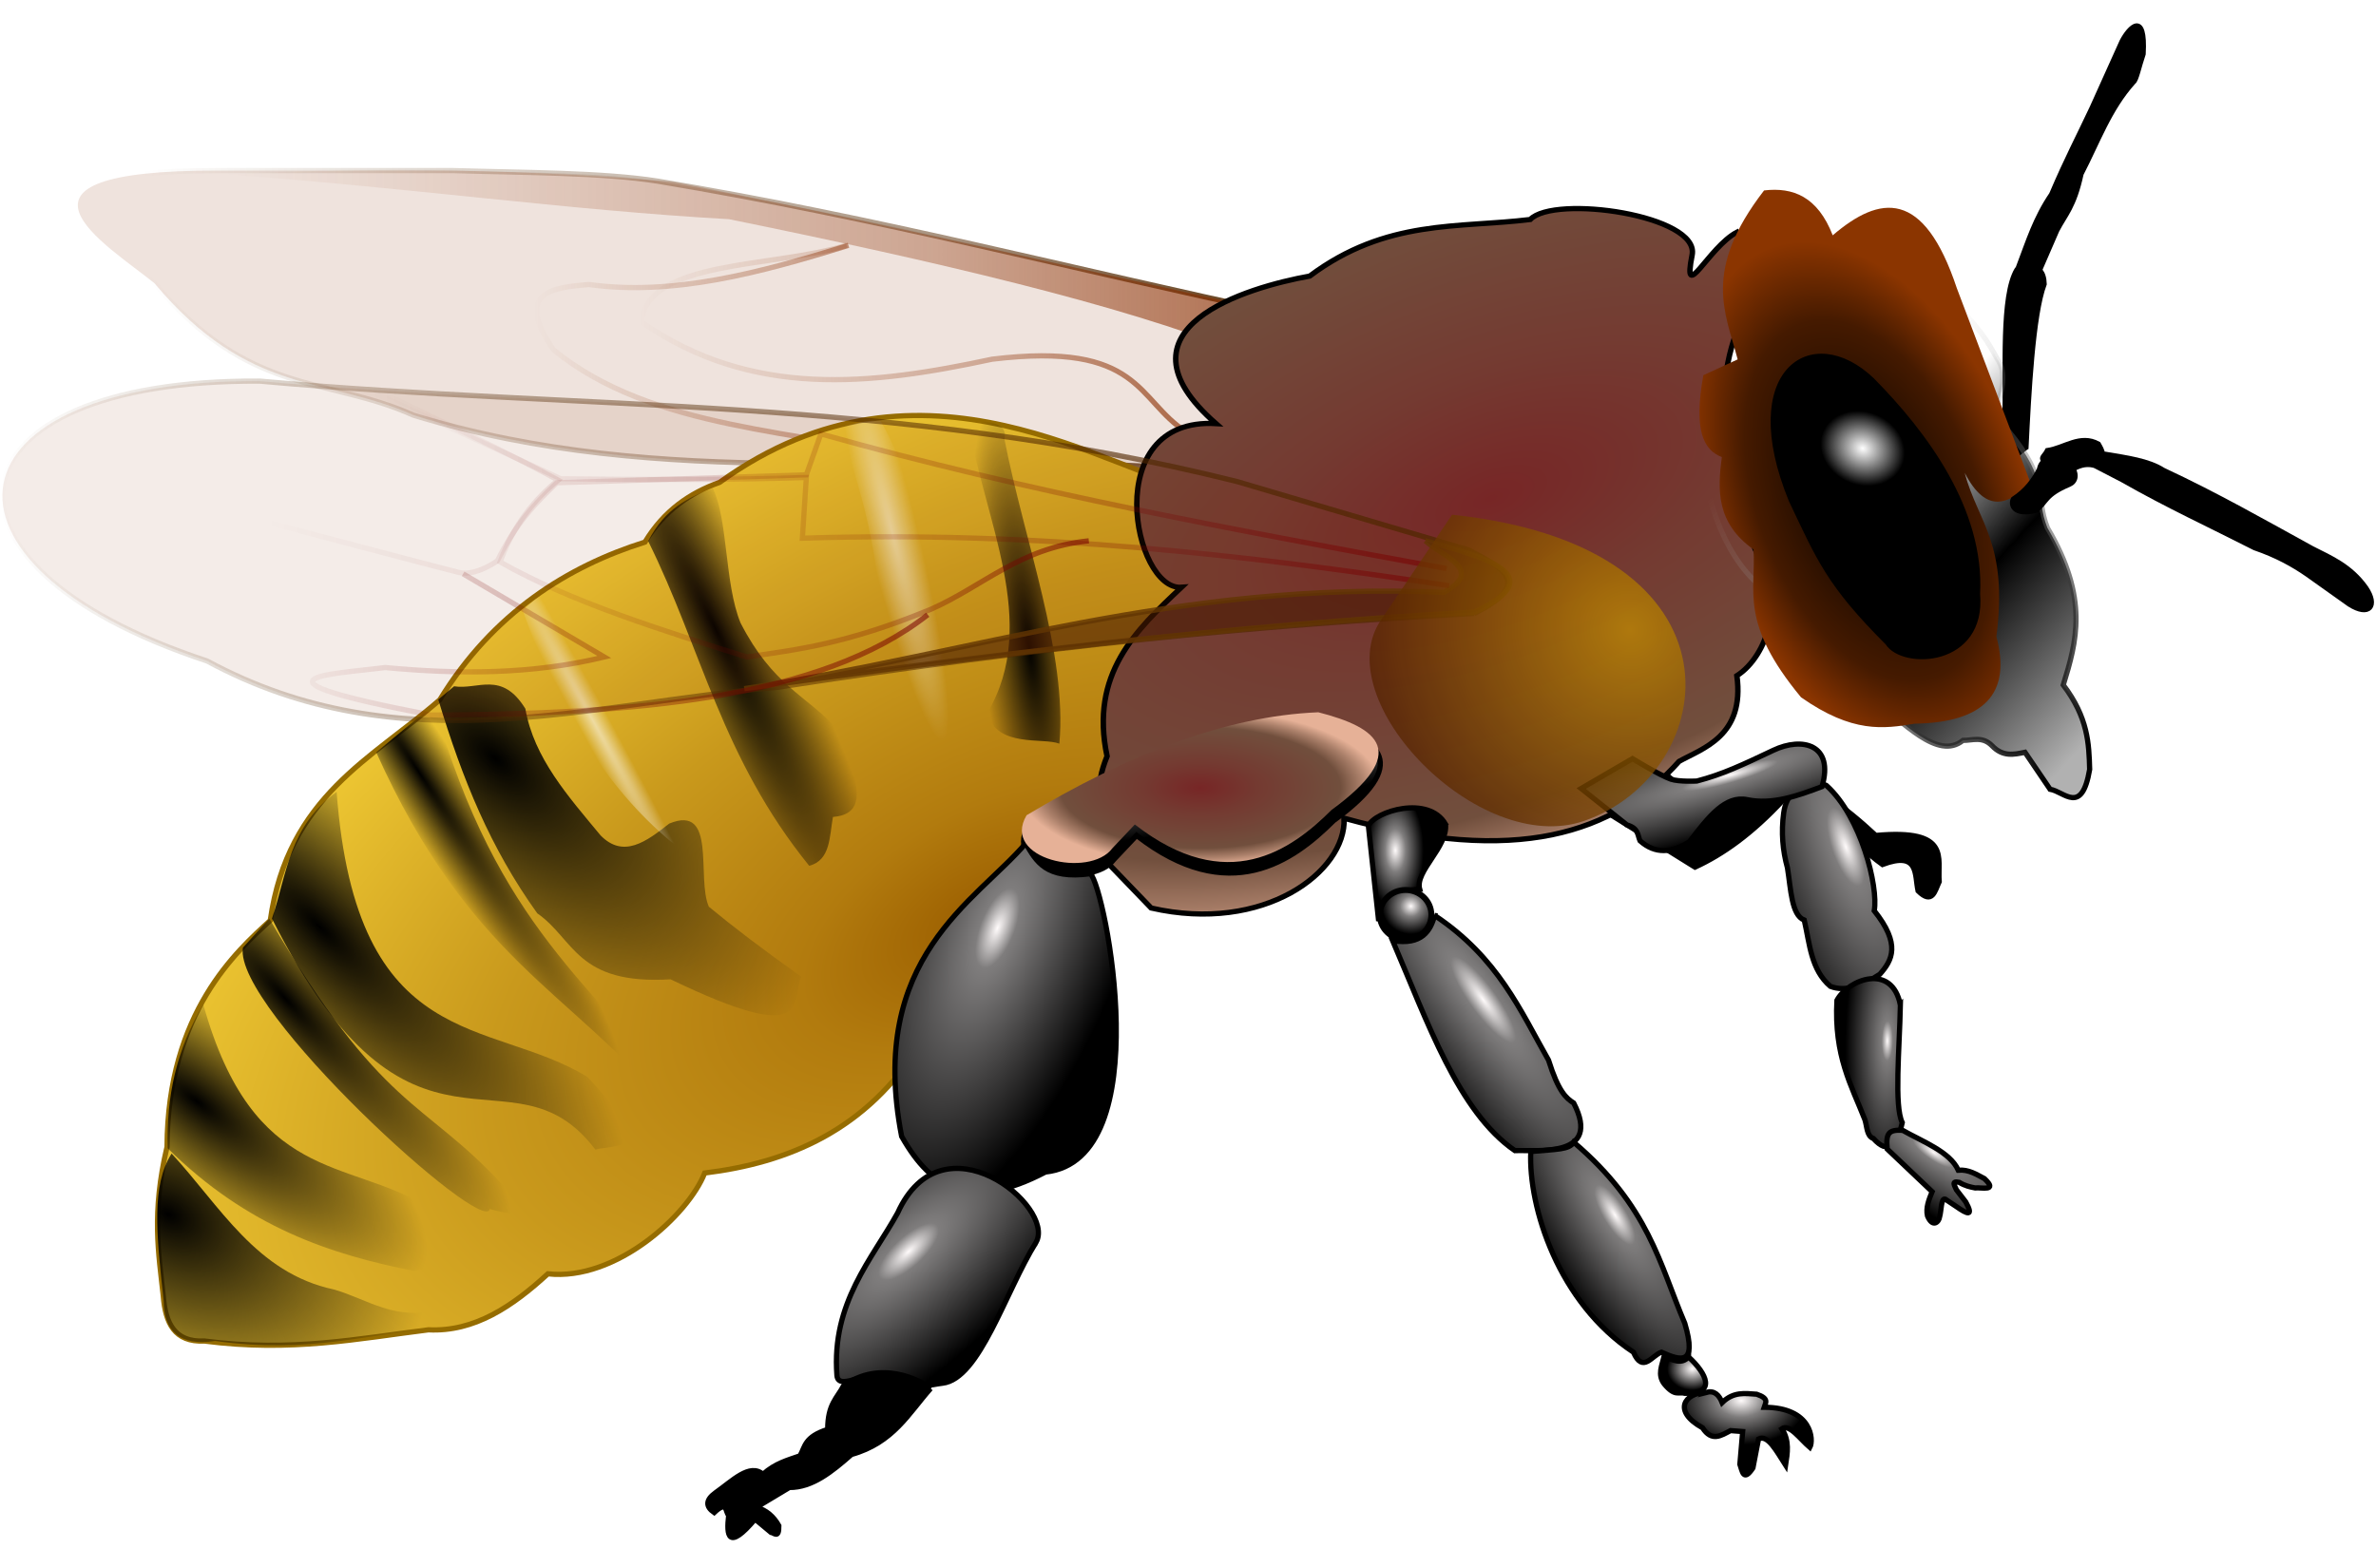 <?xml version="1.0" encoding="UTF-8" standalone="no"?>
<!-- Created with Inkscape (http://www.inkscape.org/) -->

<svg
   xmlns:dc="http://purl.org/dc/elements/1.1/"
   xmlns:cc="http://creativecommons.org/ns#"
   xmlns:rdf="http://www.w3.org/1999/02/22-rdf-syntax-ns#"
   xmlns:svg="http://www.w3.org/2000/svg"
   xmlns="http://www.w3.org/2000/svg"
   xmlns:xlink="http://www.w3.org/1999/xlink"
   xmlns:sodipodi="http://sodipodi.sourceforge.net/DTD/sodipodi-0.dtd"
   xmlns:inkscape="http://www.inkscape.org/namespaces/inkscape"
   id="svg2"
   sodipodi:docname="bee.svg"
   viewBox="0 0 500 330"
   version="1.1"
   inkscape:version="0.91 r13725">
  <title
     id="title5029">Bee</title>
  <defs
     id="defs4">
    <linearGradient
       id="linearGradient4700">
      <stop
         id="stop4702"
         style="stop-color:#fffbfb"
         offset="0" />
      <stop
         id="stop4704"
         style="stop-color:#7f7d7d"
         offset=".133" />
      <stop
         id="stop4706"
         style="stop-color:#000000"
         offset="1" />
    </linearGradient>
    <linearGradient
       id="linearGradient4668">
      <stop
         id="stop4670"
         style="stop-color:#fffbfb"
         offset="0" />
      <stop
         id="stop4672"
         style="stop-color:#7f7d7d"
         offset=".37" />
      <stop
         id="stop4674"
         style="stop-color:#000000"
         offset="1" />
    </linearGradient>
    <linearGradient
       id="linearGradient4644">
      <stop
         id="stop4646"
         style="stop-color:#fffbfb"
         offset="0" />
      <stop
         id="stop4648"
         style="stop-color:#7f7d7d"
         offset=".137" />
      <stop
         id="stop4650"
         style="stop-color:#000000"
         offset="1" />
    </linearGradient>
    <linearGradient
       id="linearGradient4458">
      <stop
         id="stop4460"
         style="stop-color:#8b2e00;stop-opacity:.675"
         offset="0" />
      <stop
         id="stop4466"
         style="stop-color:#8b2e00;stop-opacity:.337"
         offset=".356" />
      <stop
         id="stop4462"
         style="stop-color:#8b2e00;stop-opacity:0"
         offset="1" />
    </linearGradient>
    <linearGradient
       id="linearGradient4360">
      <stop
         id="stop4362"
         style="stop-color:#780000;stop-opacity:.58"
         offset="0" />
      <stop
         id="stop4368"
         style="stop-color:#780000;stop-opacity:.274"
         offset=".235" />
      <stop
         id="stop4364"
         style="stop-color:#780000;stop-opacity:0"
         offset="1" />
    </linearGradient>
    <linearGradient
       id="linearGradient4315">
      <stop
         id="stop4317"
         style="stop-color:#ffffff;stop-opacity:.571"
         offset="0" />
      <stop
         id="stop4319"
         style="stop-color:#ffffff;stop-opacity:0"
         offset="1" />
    </linearGradient>
    <linearGradient
       id="linearGradient4191"
       inkscape:collect="always">
      <stop
         id="stop4193"
         style="stop-color:#000000"
         offset="0" />
      <stop
         id="stop4195"
         style="stop-color:#000000;stop-opacity:0"
         offset="1" />
    </linearGradient>
    <linearGradient
       id="linearGradient3998">
      <stop
         id="stop4000"
         style="stop-color:#772626"
         offset="0" />
      <stop
         id="stop4154"
         style="stop-color:#743a31"
         offset=".317" />
      <stop
         id="stop4006"
         style="stop-color:#714f3d"
         offset=".775" />
      <stop
         id="stop4152"
         style="stop-color:#ab806a"
         offset=".895" />
      <stop
         id="stop4002"
         style="stop-color:#e6b197"
         offset="1" />
    </linearGradient>
    <filter
       id="filter4277"
       inkscape:menu="Blurs"
       height="1.5"
       width="1.5"
       color-interpolation-filters="sRGB"
       y="-.25"
       x="-.25"
       inkscape:menu-tooltip="Small-scale roughening and blurring to edges and content"
       inkscape:label="Noisy blur">
      <feGaussianBlur
         id="feGaussianBlur4279"
         stdDeviation="5"
         result="result1" />
      <feTurbulence
         id="feTurbulence4281"
         baseFrequency="0.1"
         seed="0"
         result="result2"
         numOctaves="1"
         type="fractalNoise" />
      <feDisplacementMap
         id="feDisplacementMap4283"
         scale="5"
         yChannelSelector="G"
         in2="result2"
         result="result3"
         xChannelSelector="R"
         in="result1" />
      <feComposite
         id="feComposite4285"
         operator="atop"
         in2="result3" />
    </filter>
    <filter
       id="filter4536"
       inkscape:collect="always"
       color-interpolation-filters="sRGB">
      <feGaussianBlur
         id="feGaussianBlur4538"
         stdDeviation="0.944"
         inkscape:collect="always" />
    </filter>
    <filter
       id="filter4604"
       inkscape:collect="always"
       color-interpolation-filters="sRGB">
      <feGaussianBlur
         id="feGaussianBlur4606"
         stdDeviation="1.717"
         inkscape:collect="always" />
    </filter>
    <filter
       id="filter4790"
       height="1.55"
       width="1.232"
       color-interpolation-filters="sRGB"
       y="-.275"
       x="-.116"
       inkscape:collect="always">
      <feGaussianBlur
         id="feGaussianBlur4792"
         stdDeviation="3.303"
         inkscape:collect="always" />
    </filter>
    <filter
       id="filter4874"
       inkscape:menu="Blurs"
       height="1.5"
       width="1.5"
       color-interpolation-filters="sRGB"
       y="-.25"
       x="-.25"
       inkscape:menu-tooltip="Small-scale roughening and blurring to edges and content"
       inkscape:label="Noisy blur">
      <feGaussianBlur
         id="feGaussianBlur4876"
         stdDeviation="5"
         result="result1" />
      <feTurbulence
         id="feTurbulence4878"
         baseFrequency="0.1"
         seed="0"
         result="result2"
         numOctaves="1"
         type="fractalNoise" />
      <feDisplacementMap
         id="feDisplacementMap4880"
         scale="5"
         yChannelSelector="G"
         in2="result2"
         result="result3"
         xChannelSelector="R"
         in="result1" />
      <feComposite
         id="feComposite4882"
         operator="atop"
         in2="result3" />
    </filter>
    <linearGradient
       id="linearGradient4949"
       y2="196.46"
       gradientUnits="userSpaceOnUse"
       x2="533.27"
       gradientTransform="translate(-6.429,-117.14)"
       y1="187.53"
       x1="304.77"
       inkscape:collect="always">
      <stop
         id="stop4478"
         style="stop-color:#502700"
         offset="0" />
      <stop
         id="stop4480"
         style="stop-color:#502700;stop-opacity:.498"
         offset=".329" />
      <stop
         id="stop4482"
         style="stop-color:#502700;stop-opacity:0"
         offset="1" />
    </linearGradient>
    <linearGradient
       id="linearGradient4951"
       y2="176.78"
       xlink:href="#linearGradient4458"
       gradientUnits="userSpaceOnUse"
       x2="518.93"
       gradientTransform="translate(-6.429,-117.14)"
       y1="176.78"
       x1="310.58"
       inkscape:collect="always" />
    <linearGradient
       id="linearGradient4953"
       y2="191.29"
       xlink:href="#linearGradient4458"
       gradientUnits="userSpaceOnUse"
       x2="439.79"
       gradientTransform="translate(-6.429,-117.14)"
       y1="191.29"
       x1="334.5"
       inkscape:collect="always" />
    <linearGradient
       id="linearGradient4955"
       y2="194.15"
       xlink:href="#linearGradient4458"
       gradientUnits="userSpaceOnUse"
       x2="459.81"
       gradientTransform="translate(-6.429,-117.14)"
       y1="194.15"
       x1="384.14"
       inkscape:collect="always" />
    <radialGradient
       id="radialGradient4957"
       gradientUnits="userSpaceOnUse"
       cy="320.96"
       cx="395.13"
       gradientTransform="matrix(1.787,0.98,-0.514,0.936,-158.32,-378.75)"
       r="102.61"
       inkscape:collect="always">
      <stop
         id="stop4886"
         style="stop-color:#9b5e00"
         offset="0" />
      <stop
         id="stop4894"
         style="stop-color:#b27b0e"
         offset=".184" />
      <stop
         id="stop4892"
         style="stop-color:#c9991c"
         offset=".5" />
      <stop
         id="stop4888"
         style="stop-color:#f8d439"
         offset="1" />
    </radialGradient>
    <radialGradient
       id="radialGradient4959"
       xlink:href="#linearGradient3998"
       gradientUnits="userSpaceOnUse"
       cy="234"
       cx="291.62"
       gradientTransform="matrix(2.28,0.956,-0.458,1.093,-268.77,-305.57)"
       r="61.572"
       inkscape:collect="always" />
    <linearGradient
       id="linearGradient4961"
       y2="278.25"
       gradientUnits="userSpaceOnUse"
       x2="174.51"
       y1="234.81"
       x1="221.48"
       inkscape:collect="always">
      <stop
         id="stop4305"
         style="stop-color:#000000;stop-opacity:0"
         offset="0" />
      <stop
         id="stop4311"
         style="stop-color:#000000"
         offset=".435" />
      <stop
         id="stop4307"
         style="stop-color:#b1b1b1"
         offset="1" />
    </linearGradient>
    <linearGradient
       id="linearGradient4963"
       y2="215.12"
       gradientUnits="userSpaceOnUse"
       x2="227.73"
       y1="278.25"
       x1="174.51"
       inkscape:collect="always">
      <stop
         id="stop4297"
         style="stop-color:#000000"
         offset="0" />
      <stop
         id="stop4299"
         style="stop-color:#bababa;stop-opacity:0"
         offset="1" />
    </linearGradient>
    <radialGradient
       id="radialGradient4965"
       gradientUnits="userSpaceOnUse"
       cy="227.8"
       cx="212.51"
       gradientTransform="matrix(0.874,0.345,-0.592,1.5,162.99,-185.61)"
       r="32.189"
       inkscape:collect="always">
      <stop
         id="stop4269"
         style="stop-color:#000000"
         offset="0" />
      <stop
         id="stop4275"
         style="stop-color:#451a00"
         offset=".695" />
      <stop
         id="stop4271"
         style="stop-color:#8b3500"
         offset="1" />
    </radialGradient>
    <radialGradient
       id="radialGradient4967"
       gradientUnits="userSpaceOnUse"
       cy="203.96"
       cx="228.66"
       gradientTransform="matrix(0.378,-0.161,0.136,0.32,100.72,190.99)"
       r="20.068"
       inkscape:collect="always">
      <stop
         id="stop4289"
         style="stop-color:#ffffff"
         offset="0" />
      <stop
         id="stop4291"
         style="stop-color:#000000"
         offset="1" />
    </radialGradient>
    <radialGradient
       id="radialGradient4969"
       xlink:href="#linearGradient4700"
       gradientUnits="userSpaceOnUse"
       cy="299.21"
       cx="218.18"
       gradientTransform="matrix(1.732,0.606,-1.791,5.117,376.09,-1367.6)"
       r="10.961"
       inkscape:collect="always" />
    <radialGradient
       id="radialGradient4971"
       xlink:href="#linearGradient4700"
       gradientUnits="userSpaceOnUse"
       cy="335.23"
       cx="210.21"
       gradientTransform="matrix(1.185,-0.015,0.054,4.211,-57.022,-1075.7)"
       r="6.783"
       inkscape:collect="always" />
    <radialGradient
       id="radialGradient4973"
       xlink:href="#linearGradient4700"
       gradientUnits="userSpaceOnUse"
       cy="353.46"
       cx="201.32"
       gradientTransform="matrix(0.566,0.825,-2.83,1.942,1087.7,-498.39)"
       r="10.349"
       inkscape:collect="always" />
    <radialGradient
       id="radialGradient4975"
       xlink:href="#linearGradient4668"
       gradientUnits="userSpaceOnUse"
       cy="297.85"
       cx="304.3"
       gradientTransform="matrix(1,0,0,2.064,0,-318.41)"
       r="5.411"
       inkscape:collect="always" />
    <radialGradient
       id="radialGradient4977"
       xlink:href="#linearGradient4668"
       gradientUnits="userSpaceOnUse"
       cy="307.85"
       cx="301.52"
       gradientTransform="matrix(1,0,0,0.963,0,11.327)"
       r="4.875"
       inkscape:collect="always" />
    <radialGradient
       id="radialGradient4979"
       xlink:href="#linearGradient4644"
       gradientUnits="userSpaceOnUse"
       cy="326.7"
       cx="290.24"
       gradientTransform="matrix(0.809,0.588,-2.334,3.209,815.21,-894.15)"
       r="18.5"
       inkscape:collect="always" />
    <radialGradient
       id="radialGradient4981"
       xlink:href="#linearGradient4644"
       gradientUnits="userSpaceOnUse"
       cy="371.47"
       cx="258.68"
       gradientTransform="matrix(0.852,0.524,-1.612,2.618,640.71,-741.98)"
       r="15.668"
       inkscape:collect="always" />
    <radialGradient
       id="radialGradient4983"
       gradientUnits="userSpaceOnUse"
       cy="395.46"
       cx="247.49"
       gradientTransform="matrix(1,0,0,0.847,0,60.596)"
       r="4.811"
       inkscape:collect="always">
      <stop
         id="stop4628"
         style="stop-color:#fffbfb"
         offset="0" />
      <stop
         id="stop4634"
         style="stop-color:#7f7d7d"
         offset=".5" />
      <stop
         id="stop4630"
         style="stop-color:#000000"
         offset="1" />
    </radialGradient>
    <radialGradient
       id="radialGradient4985"
       xlink:href="#linearGradient4668"
       gradientUnits="userSpaceOnUse"
       cy="398.45"
       cx="238.14"
       gradientTransform="matrix(1,0,0,0.669,0,135.05)"
       r="12.637"
       inkscape:collect="always" />
    <radialGradient
       id="radialGradient4987"
       xlink:href="#linearGradient4700"
       gradientUnits="userSpaceOnUse"
       cy="268.86"
       cx="332.2"
       gradientTransform="matrix(1.613,0.394,-0.075,0.305,-183.5,65.93)"
       r="34.621"
       inkscape:collect="always" />
    <radialGradient
       id="radialGradient4989"
       xlink:href="#linearGradient4700"
       gradientUnits="userSpaceOnUse"
       cy="317.37"
       cx="380.38"
       gradientTransform="matrix(1.063,-0.415,1.019,2.61,-347.32,-359.26)"
       r="21.673"
       inkscape:collect="always" />
    <radialGradient
       id="radialGradient4991"
       xlink:href="#linearGradient4700"
       gradientUnits="userSpaceOnUse"
       cy="373.22"
       cx="397.46"
       gradientTransform="matrix(2.07,1.911,-0.727,0.788,-153.99,-680.54)"
       r="19.824"
       inkscape:collect="always" />
    <radialGradient
       id="radialGradient4993"
       xlink:href="#linearGradient4191"
       gradientUnits="userSpaceOnUse"
       cy="248.59"
       cx="374.22"
       gradientTransform="matrix(0.992,0.126,-0.646,5.093,163.65,-1055.6)"
       r="9.377"
       inkscape:collect="always" />
    <radialGradient
       id="radialGradient4995"
       xlink:href="#linearGradient4191"
       gradientUnits="userSpaceOnUse"
       cy="257.89"
       cx="430.56"
       gradientTransform="matrix(0.553,0.27,-1.76,3.597,650.1,-789.84)"
       r="20.753"
       inkscape:collect="always" />
    <radialGradient
       id="radialGradient4997"
       xlink:href="#linearGradient4191"
       gradientUnits="userSpaceOnUse"
       cy="291.45"
       cx="462.99"
       gradientTransform="matrix(-1.595,1.405,-0.707,-0.803,1421,-137.71)"
       r="35.224"
       inkscape:collect="always" />
    <radialGradient
       id="radialGradient4999"
       xlink:href="#linearGradient4191"
       gradientUnits="userSpaceOnUse"
       cy="287.79"
       cx="490.91"
       gradientTransform="matrix(-1.283,1.939,-0.208,-0.138,1180.8,-630.79)"
       r="29.821"
       inkscape:collect="always" />
    <radialGradient
       id="radialGradient5001"
       xlink:href="#linearGradient4191"
       gradientUnits="userSpaceOnUse"
       cy="305.24"
       cx="512.02"
       gradientTransform="matrix(1.626,-1.62,0.52,0.522,-481.17,981.11)"
       r="34.528"
       inkscape:collect="always" />
    <radialGradient
       id="radialGradient5003"
       xlink:href="#linearGradient4191"
       gradientUnits="userSpaceOnUse"
       cy="322.72"
       cx="518.17"
       gradientTransform="matrix(1.519,-1.664,0.372,0.34,-390.41,1077.1)"
       r="27.735"
       inkscape:collect="always" />
    <radialGradient
       id="radialGradient5005"
       xlink:href="#linearGradient4191"
       gradientUnits="userSpaceOnUse"
       cy="347.78"
       cx="533.63"
       gradientTransform="matrix(1.528,-1.179,0.392,0.508,-418.14,796.85)"
       r="27.928"
       inkscape:collect="always" />
    <radialGradient
       id="radialGradient5007"
       xlink:href="#linearGradient4191"
       gradientUnits="userSpaceOnUse"
       cy="362.23"
       cx="530.94"
       gradientTransform="matrix(0.6,1.034,-1.578,0.917,792.07,-515.19)"
       r="29.025"
       inkscape:collect="always" />
    <radialGradient
       id="radialGradient5009"
       xlink:href="#linearGradient4315"
       gradientUnits="userSpaceOnUse"
       cy="241.73"
       cx="400.66"
       gradientTransform="matrix(0.405,0.099,-0.839,3.439,441.15,-635.69)"
       r="11.659"
       inkscape:collect="always" />
    <radialGradient
       id="radialGradient5011"
       xlink:href="#linearGradient4315"
       gradientUnits="userSpaceOnUse"
       cy="264.3"
       cx="466.02"
       gradientTransform="matrix(1.306,-2.393,0.136,0.074,-186.69,1367)"
       r="18.775"
       inkscape:collect="always" />
    <linearGradient
       id="linearGradient5013"
       y2="14.814"
       gradientUnits="userSpaceOnUse"
       x2="654.18"
       y1="14.814"
       x1="365.19"
       inkscape:collect="always">
      <stop
         id="stop4440"
         style="stop-color:#502700"
         offset="0" />
      <stop
         id="stop4446"
         style="stop-color:#502700;stop-opacity:.498"
         offset=".658" />
      <stop
         id="stop4442"
         style="stop-color:#502700;stop-opacity:0"
         offset="1" />
    </linearGradient>
    <linearGradient
       id="linearGradient5015"
       y2="219.37"
       xlink:href="#linearGradient4360"
       gradientUnits="userSpaceOnUse"
       x2="506.33"
       gradientTransform="translate(77.143,-216.43)"
       y1="219.37"
       x1="299.26"
       inkscape:collect="always" />
    <linearGradient
       id="linearGradient5017"
       y2="222.28"
       xlink:href="#linearGradient4360"
       gradientUnits="userSpaceOnUse"
       x2="526.28"
       gradientTransform="translate(77.143,-216.43)"
       y1="222.28"
       x1="299.77"
       inkscape:collect="always" />
    <linearGradient
       id="linearGradient5019"
       y2="226.44"
       xlink:href="#linearGradient4360"
       gradientUnits="userSpaceOnUse"
       x2="503.81"
       gradientTransform="translate(77.143,-216.43)"
       y1="226.44"
       x1="368.21"
       inkscape:collect="always" />
    <linearGradient
       id="linearGradient5021"
       y2="248.41"
       gradientUnits="userSpaceOnUse"
       x2="527.04"
       gradientTransform="translate(77.143,-216.43)"
       y1="249.16"
       x1="399.02"
       inkscape:collect="always">
      <stop
         id="stop4402"
         style="stop-color:#780000;stop-opacity:.58"
         offset="0" />
      <stop
         id="stop4404"
         style="stop-color:#780000;stop-opacity:.274"
         offset=".504" />
      <stop
         id="stop4406"
         style="stop-color:#780000;stop-opacity:0"
         offset="1" />
    </linearGradient>
    <radialGradient
       id="radialGradient5023"
       xlink:href="#linearGradient3998"
       gradientUnits="userSpaceOnUse"
       cy="399.51"
       cx="-40.714"
       gradientTransform="matrix(1,0,0,0.431,382.34,112.17)"
       r="34.621"
       inkscape:collect="always" />
    <radialGradient
       id="radialGradient5025"
       xlink:href="#linearGradient4700"
       gradientUnits="userSpaceOnUse"
       cy="277.14"
       cx="240.17"
       gradientTransform="matrix(2.884,0.84,-0.126,0.431,-417.45,-39.229)"
       r="23.797"
       inkscape:collect="always" />
    <radialGradient
       id="radialGradient5027"
       gradientUnits="userSpaceOnUse"
       cy="257.87"
       cx="262.23"
       gradientTransform="matrix(0.821,1.536,-1.579,0.843,451.29,-366.01)"
       r="30.715"
       inkscape:collect="always">
      <stop
         id="stop4854"
         style="stop-color:#c38b00"
         offset="0" />
      <stop
         id="stop4860"
         style="stop-color:#885200"
         offset=".5" />
      <stop
         id="stop4856"
         style="stop-color:#4d1a00"
         offset="1" />
    </radialGradient>
  </defs>
  <sodipodi:namedview
     id="base"
     bordercolor="#666666"
     inkscape:pageshadow="2"
     inkscape:window-y="0"
     pagecolor="#ffffff"
     inkscape:window-height="962"
     inkscape:window-maximized="1"
     inkscape:zoom="0.98994949"
     inkscape:window-x="0"
     showgrid="false"
     borderopacity="1.0"
     inkscape:current-layer="layer1"
     inkscape:cx="222.27798"
     inkscape:cy="150.67497"
     inkscape:window-width="1680"
     inkscape:pageopacity="0.0"
     inkscape:document-units="px" />
  <g
     id="layer1"
     inkscape:label="Ebene 1"
     inkscape:groupmode="layer"
     transform="translate(0 -722.36)">
    <g
       id="g4898"
       transform="matrix(-1.1,0,0,1.1,628.364,575.35)">
      <path
         id="path3788"
         d="m 183.66,219.23 c -0.508,-10.296 -1.279,-25.395 -3.479,-31.247 0.125,-4.752 4.383,-3.227 5.179,-2.768 3.052,5.071 2.051,19.313 2.319,28.212 -0.374,8.617 -0.641,8.554 -4.018,5.804 z"
         sodipodi:nodetypes="ccccc"
         style="fill:#000000;stroke:#000000;stroke-width:1px"
         inkscape:connector-curvature="0" />
      <path
         id="path3812"
         d="m 212.38,293.49 c -14.474,-1.322 -11.743,4.395 -12.122,8.839 0.837,1.778 1.278,4.483 4.041,1.768 0.7,-3.099 -0.254,-7.687 6.819,-5.051 6.11,-4.328 9.846,-11.031 18.94,-12.374 6.005,6.483 11.587,10.431 16.92,12.879 l 22.728,-14.142 -12.879,-7.324 -13.132,11.364 -11.364,-8.081 c -7.453,1.632 -13.833,6.484 -19.951,12.122 z"
         sodipodi:nodetypes="ccccccccccc"
         style="fill:#000000;stroke:#000000;stroke-width:1px"
         inkscape:connector-curvature="0" />
      <g
         id="g4834"
         transform="translate(15.714,124.29)">
        <path
           id="path4354"
           sodipodi:nodetypes="cccccccc"
           style="fill:#8b2e00;fill-opacity:0.134;stroke:url(#linearGradient4949);stroke-width:1px"
           inkscape:connector-curvature="0"
           d="m 310.76,69.266 c 39.647,-8.418 76.566,-18.201 118.95,-25.254 10.573,-1.663 25.431,-1.613 39.143,-2.02 l 44.952,0 c 45.488,-0.086 21.389,14.094 12.174,21.554 -18.181,21.742 -33.156,17.831 -49.546,25.245 -47.857,14.67 -95.714,6.667 -143.57,10 -46.972,-1.148 -35.133,-24.09 -22.098,-29.525 z" />
        <path
           id="path4456"
           sodipodi:nodetypes="cccccc"
           style="fill:url(#linearGradient4951)"
           inkscape:connector-curvature="0"
           d="m 318.57,76.648 c 22.515,-9.007 57.951,-17.296 97.5,-25.357 30.903,-1.72 62.419,-6.189 96.429,-8.571 -31.149,-1.585 -59.321,-0.79 -85.714,1.429 -43.107,8.452 -78.334,16.905 -117.5,25.357 1.127,2.84 -17.19,10.217 9.286,7.143 z" />
        <path
           id="path4484"
           sodipodi:nodetypes="cccc"
           style="fill:none;stroke:url(#linearGradient4953);stroke-width:1px"
           inkscape:connector-curvature="0"
           d="m 328.57,92.005 c 9.544,-6.061 8.586,-17.374 37.143,-13.929 23.08,4.955 45.941,7.62 67.143,-7.143 -1.323,-11.944 -25.297,-10.298 -39.286,-14.643" />
        <path
           id="path4502"
           sodipodi:nodetypes="cccc"
           style="fill:none;stroke:url(#linearGradient4955);stroke-width:1px"
           inkscape:connector-curvature="0"
           d="m 378.21,97.719 c 24.274,-6.292 52.238,-5.818 71.429,-21.429 7.468,-10.856 0.683,-11.913 -6.786,-12.5 -15.957,2.223 -32.747,-2.212 -49.643,-7.5" />
      </g>
      <path
         id="path3764"
         d="m 341.42,227.42 c 17.035,-2.746 52.953,-29.756 92.15,-1.487 5.659,2.016 10.642,5.382 14.286,11.429 14.68,4.618 29.023,13.461 39.242,30.166 12.815,11.211 29.079,18.412 32.439,42.23 6.326,5.8 19.651,17.532 19.747,43.319 2.999,12.744 1.604,20.364 0.714,28.571 -0.401,5.076 -2.103,8.85 -7.857,8.571 -16.673,2.151 -29.378,-0.46 -42.857,-2.143 -8.82,0.43 -16.041,-4.467 -22.857,-10.714 -13.037,1.439 -26.873,-11.292 -30,-19.286 -15.82,-1.944 -31.011,-8.052 -41.429,-25 -2.055,-6.25 -29.997,-15.094 -41.429,-51.429 l -8.56,-26.43 z"
         sodipodi:nodetypes="ccccccccccccccc"
         style="fill:url(#radialGradient4957);stroke:#956c00;stroke-width:1px;filter:url(#filter4536)"
         inkscape:connector-curvature="0" />
      <path
         id="path3766"
         style="fill:url(#radialGradient4959);stroke:#000000;filter:url(#filter4604)"
         d="m 240.16,239.69 c -5.261,8.442 -1.825,19.495 3.788,23.234 -1.488,11.555 6.264,13.876 10.589,16.39 11.931,13.917 29.848,19.952 61.385,10.885 -0.389,10.265 14.693,22.097 35.355,17.173 l 9.091,-9.849 c -6.67,-10.924 3.866,-6.476 -1.01,-19.193 3.189,-15.725 -5.203,-24.039 -13.637,-32.325 8.779,0.7 15.159,-32.58 -6.313,-31.315 20.046,-18.303 -5.935,-26.117 -17.185,-28.226 -14.044,-10.969 -27.227,-9.135 -40.406,-10.823 -4.403,-4.803 -31.103,-0.817 -29.667,6.79 1.83,9.69 -2.991,-1.492 -8.225,-4.369 -4.203,7.3 -1.821,10.424 -3.765,11.88 8.659,11.57 7.906,32.026 -1e-5,49.75 z"
         sodipodi:nodetypes="cccccccccccsccc"
         transform="matrix(1.044,0,0,1,-15.719,0)"
         inkscape:connector-curvature="0" />
      <path
         id="path3768"
         d="m 232.84,247.02 c -2.741,2.674 -9.882,21.957 -20.203,20.708 -5.46,3.888 -12.06,11.511 -16.92,7.576 -1.852,0.012 -3.704,-0.855 -5.556,1.01 -2.104,2.196 -4.209,1.687 -6.314,1.263 l -4.798,7.071 c -2.755,0.46 -6.062,5.061 -7.576,-3.788 0.136,-4.945 0.31,-9.901 5.051,-16.162 -2.536,-8.245 -4.961,-16.544 3.03,-30.052 2.503,-6.214 -0.734,-8.602 7.576,-18.688 2.189,-0.337 3.03,-1.347 2.525,-3.03 -1.32,-3.996 -2.486,-7.931 -0.505,-10.607 1.771,-3.141 3.254,-6.117 9.596,-11.869 4.005,-3.337 9.366,-6.059 20.708,-6.061 6.987,0.057 13.974,1.715 20.961,5.808 8.989,7.252 8.976,45.592 -7.576,56.821 z"
         sodipodi:nodetypes="cccccccccccccccc"
         style="fill:url(#linearGradient4961);stroke:url(#linearGradient4963);stroke-width:1px"
         inkscape:connector-curvature="0" />
      <path
         id="path4265"
         d="m 196.89,188.77 c 6.344,-19.054 14.718,-17.815 23.739,-10.102 2.867,-7.394 7.58,-9.247 13.132,-8.586 11.883,15.411 7.388,23.377 5.051,32.325 l 6.566,3.03 c 1.94,10.677 -0.12,14.354 -3.535,15.657 0.846,6.37 1.039,12.632 -6.061,17.678 -0.513,8.03 2.773,13.948 -9.091,28.284 -9.853,6.91 -15.815,6.039 -21.718,5.051 -13.218,-0.223 -18.602,-5.669 -15.657,-16.668 -2.279,-17.962 3.527,-21.775 6.061,-31.315 -4.209,8.07 -8.418,5.928 -12.627,2.02 z"
         sodipodi:nodetypes="ccccccccccccc"
         style="fill:url(#radialGradient4965);filter:url(#filter4277)"
         inkscape:connector-curvature="0" />
      <path
         id="path3770"
         d="m 213.14,206.36 c 11.545,-10.996 25.459,-1.514 15.405,22.981 -5.404,11.348 -7.181,16.002 -18.435,27.274 -2.931,4.666 -18.375,4.146 -17.173,-9.344 -0.855,-16.009 10.05,-30.631 20.203,-40.911 z"
         sodipodi:nodetypes="ccccc"
         style="fill:url(#radialGradient4967);stroke:#000000;stroke-width:1px"
         inkscape:connector-curvature="0" />
      <path
         id="path3776"
         d="m 221.79,283.97 c -6.572,5.954 -9.92,19.264 -9.107,23.929 -5.125,6.431 -3.445,9.46 -1.071,12.143 3.309,2.163 6.52,3.448 9.464,2.321 3.735,-3.192 3.95,-8.144 5,-12.679 2.447,-0.926 2.559,-5.939 3.214,-10 0.906,-3.289 1.236,-6.771 0.714,-10.536 -0.963,-6.945 -8.332,-5.465 -8.214,-5.179 z"
         sodipodi:nodetypes="cccccccc"
         style="fill:url(#radialGradient4969);stroke:#000000;stroke-width:1px"
         inkscape:connector-curvature="0" />
      <path
         id="path3778"
         d="m 207.68,325.93 c 0.179,8.393 1.208,19.34 -0.357,22.5 1,4.391 2.635,6.244 5.536,3.036 1.28,-0.446 1.185,-2.267 1.607,-3.571 2.586,-6.591 5.934,-12.2 5.357,-22.857 -2.152,-4.008 -10.536,-7.26 -12.143,0.893 z"
         sodipodi:nodetypes="cccccc"
         style="fill:url(#radialGradient4971);stroke:#000000;stroke-width:1px"
         inkscape:connector-curvature="0" />
      <path
         id="path3780"
         d="m 207.25,349.91 c -3.828,2.167 -9.066,4.107 -10.642,7.626 -2.02,-0.171 -3.462,0.814 -5,1.607 -2.708,2.552 0.642,1.632 1.786,1.786 0.956,-0.191 1.915,-0.387 3.036,-1.071 1.609,-0.358 0.845,0.668 0.536,1.429 l -1.786,2.321 c -1.581,2.87 -0.31,2.369 1.786,0.893 l 2.143,-1.429 c 0.821,-0.262 0.719,2.248 1.071,3.393 0.097,0.956 1.328,2.188 2.321,-0.179 0.358,-1.548 -0.264,-3.095 -0.893,-4.643 l 8.593,-8.153 c 0.328,-3.19 -0.422,-3.724 -2.951,-3.58 z"
         sodipodi:nodetypes="cccccccccccccc"
         style="fill:url(#radialGradient4973);stroke:#000000;stroke-width:1px"
         inkscape:connector-curvature="0" />
      <path
         id="path3782"
         d="m 186.07,229.15 c -2.488,-1.631 -3.933,-3.61 -5,-5.714 -0.152,-0.949 -0.718,-1.485 -1.339,-1.964 -2.889,0.782 -3.289,0.175 -4.375,0.893 -1.753,2.011 -1.121,3.458 0,3.929 4.771,2.002 4.287,3.333 6.429,5 4.152,1.005 4.81,-1.022 4.286,-2.143 z"
         sodipodi:nodetypes="ccccscc"
         style="fill:#000000;stroke:#000000;stroke-width:1px"
         inkscape:connector-curvature="0" />
      <path
         id="path3784"
         d="m 174.91,223.43 c -1.33,-0.592 -2.391,-1.18 -4.196,-0.804 -2.791,-0.979 -1.484,-2.983 -0.893,-4.018 3.455,-1.904 6.493,0.783 9.732,1.25 0.486,1.025 1.45,1.406 0.536,1.964 -1.732,-0.672 -3.776,-0.156 -5.179,1.607 z"
         sodipodi:nodetypes="cccccc"
         style="fill:#000000;stroke:#000000;stroke-width:1px"
         inkscape:connector-curvature="0" />
      <path
         id="path3786"
         d="m 168.39,220.58 c -3.989,0.683 -8.137,1.208 -10.982,3.036 -10.343,4.83 -19.266,9.944 -28.482,15 -3.622,1.837 -7.333,3.372 -10.268,7.5 -2.336,3.438 -0.694,5.556 3.125,3.125 l 8.036,-5.714 c 2.741,-1.904 5.924,-3.66 10.089,-5.089 8.437,-4.299 16.709,-8.103 25.357,-13.036 l 5,-2.589 z"
         sodipodi:nodetypes="cccccccccc"
         style="fill:#000000;stroke:#000000;stroke-width:1px"
         inkscape:connector-curvature="0" />
      <path
         id="path3790"
         d="m 180.98,185.13 -3.214,-7.411 c -1.584,-3.052 -3.276,-4.484 -4.643,-10.804 -3.115,-5.988 -5.375,-12.464 -10,-17.589 -0.565,-0.375 -1.039,-2.901 -1.875,-5.357 -0.47,-8.377 2.629,-5.08 4.018,-2.411 l 5.714,12.679 c 2.587,5.528 4.728,9.495 7.768,16.607 3.063,4.494 4.455,8.988 6.161,13.482 -1.375,0.105 -2.986,-0.382 -3.929,0.804 z"
         sodipodi:nodetypes="cccccccccc"
         style="fill:#000000;stroke:#000000;stroke-width:1px"
         inkscape:connector-curvature="0" />
      <path
         id="path3792"
         d="m 294.71,291.32 c -0.517,4.383 5.918,9.033 4.928,12.469 3.289,0.281 6.861,-0.171 7.857,6.071 l 1.964,-18.214 c -1.285,-2.814 -11.499,-5.913 -14.75,-0.327 z"
         sodipodi:nodetypes="ccccc"
         style="fill:url(#radialGradient4975);stroke:#000000;stroke-width:1px"
         inkscape:connector-curvature="0" />
      <ellipse
         id="path3794"
         style="fill:url(#radialGradient4977);stroke:#000000;stroke-linecap:round;stroke-linejoin:round"
         transform="matrix(1.128,0,0,1.133,-38.776,-41.689)"
         cx="302.411"
         cy="309.237"
         rx="4.375"
         ry="4.196" />
      <path
         id="path3796"
         d="m 296.79,308.79 c -12.16,8.09 -16.41,18.23 -21.79,27.68 -1.909,6.064 -3.379,7.29 -4.821,8.214 -5.439,10.575 6.938,8.941 11.25,9.107 10.786,-7.415 16.7,-24.577 23.393,-40.179 -5.613,0.923 -7.253,-1.898 -8.036,-4.821 z"
         sodipodi:nodetypes="cccccc"
         style="fill:url(#radialGradient4979);stroke:#000000;stroke-width:1px"
         inkscape:connector-curvature="0" />
      <path
         id="path3798"
         d="m 270.18,352.18 c -14.436,12.327 -16.385,23.227 -21.25,34.643 -2.44,8.191 0.829,7.159 4.464,5.536 1.786,0.552 3.571,4.143 5.357,0 14.365,-9.47 20.118,-27.756 19.643,-38.393 -4.975,-0.459 -7.367,-0.334 -8.214,-1.786 z"
         sodipodi:nodetypes="cccccc"
         style="fill:url(#radialGradient4981);stroke:#000000;stroke-width:1px"
         inkscape:connector-curvature="0" />
      <path
         id="path3800"
         d="m 248.21,393.26 c -3.478,3.174 -5.425,7.187 0.714,6.964 1.211,-0.348 1.865,0.695 3.929,-1.786 1.37,-1.786 0.425,-3.571 0,-5.357 -1.726,0.953 -3.387,1.577 -4.643,0.179 z"
         sodipodi:nodetypes="ccccc"
         style="fill:url(#radialGradient4983);stroke:#000000;stroke-width:1px"
         inkscape:connector-curvature="0" />
      <path
         id="path3802"
         d="m 244.82,400.04 c -1.547,-0.415 -2.438,0.481 -3.036,1.964 -2.202,-2.153 -4.405,-1.749 -6.607,-1.607 -2.469,0.833 -1.688,1.667 -1.429,2.5 -9.213,0.013 -9.505,6.291 -8.75,7.679 1.851,-1.581 3.939,-4.584 5.357,-3.571 -1.5,2.321 -1.065,4.643 -0.714,6.964 1.726,-2.702 3.452,-5.955 5.179,-5 l 1.071,5.536 c 1.831,2.753 2.033,0.624 2.5,-0.714 l -0.536,-6.25 2.321,-0.179 c 1.786,0.926 3.571,2.217 5.357,-0.536 5.807,-3.203 3.471,-6.695 -0.714,-6.786 z"
         sodipodi:nodetypes="cccccccccccccc"
         style="fill:url(#radialGradient4985);stroke:#000000;stroke-width:1px"
         inkscape:connector-curvature="0" />
      <path
         id="path3804"
         d="m 316.18,290.71 c 7.671,7.651 19.95,16.544 37.628,2.778 l 4.293,4.546 c 4.333,5.849 21.396,2.09 16.415,-6.313 -19.218,-11.482 -37.938,-18.974 -55.811,-19.698 -11.668,2.982 -17.587,7.687 -2.525,18.688 z"
         sodipodi:nodetypes="cccccc"
         style="fill:url(#radialGradient4987);stroke:#000000;stroke-width:1px"
         inkscape:connector-curvature="0" />
      <path
         id="path3806"
         d="m 362.64,300.81 c -2.862,2.656 -13.178,54.747 8.586,57.074 14.284,7.461 21.714,3.47 27.527,-6.819 6.646,-34.212 -14.285,-44.956 -23.739,-56.063 -2.009,3.417 -3.813,6.978 -12.374,5.808 z"
         sodipodi:nodetypes="ccccc"
         style="fill:url(#radialGradient4989);stroke:#000000;stroke-width:1px"
         inkscape:connector-curvature="0" />
      <path
         id="path3808"
         d="m 373,371.27 c -3.681,-6.804 17.906,-24.569 26.516,-5.556 4.853,8.781 12.669,17.17 11.617,31.062 -0.26,3.43 -6.765,-1.779 -10.859,0 -6.266,2.723 -6.547,1.83 -9.344,1.515 -7.082,-0.796 -12.018,-17.527 -17.93,-27.022 z"
         sodipodi:nodetypes="ccsssc"
         style="fill:url(#radialGradient4991);stroke:#000000;stroke-width:1px"
         inkscape:connector-curvature="0" />
      <path
         id="path3810"
         d="m 393.2,399.3 c 4.231,4.756 7.145,10.389 15.152,12.627 3.723,3.274 7.486,6.345 11.869,6.313 l 6.313,3.788 c -1.928,0.558 -3.317,1.788 -4.293,3.535 -0.029,2.556 0.884,1.347 1.515,1.263 l 3.03,-2.525 c 5.165,6.09 5.528,3.231 5.051,-0.758 0.683,-0.547 0.168,-2.956 2.778,-0.505 1.653,-1.147 1.665,-2.403 -0.253,-3.788 -3.18,-2.226 -6.546,-5.751 -9.091,-3.535 -2.357,-2.12 -4.714,-2.7 -7.071,-3.535 -1.014,-1.752 -0.813,-3.614 -5.303,-5.051 0.01,-4.818 -1.805,-5.986 -3.03,-8.334 -7.028,-5.142 -14.861,-1.039 -16.668,0.505 z"
         sodipodi:nodetypes="ccccccccccccccc"
         style="fill:#000000;stroke:#000000;stroke-width:1px"
         inkscape:connector-curvature="0" />
      <path
         id="path4175"
         d="m 379.08,217.69 c -3.816,19.553 -12.062,41.075 -10.505,58.24 3.136,-1.246 11.899,0.861 13.831,-5.801 -10.314,-17.28 0.681,-37.085 3.73,-56.385 -2.859,0.921 -7.786,0.035 -7.056,3.946 z"
         sodipodi:nodetypes="ccccc"
         style="fill:url(#radialGradient4993)"
         inkscape:connector-curvature="0" />
      <path
         id="path4177"
         d="m 434.87,227.07 c 4.604,1.692 9.095,3.774 12.374,10.102 -10.27,20.708 -14.02,41.416 -30.81,62.124 -4.119,-1.091 -3.854,-5.589 -4.546,-9.344 -5.421,-0.451 -5.009,-4.402 -3.788,-8.839 -2.978,-2.694 -0.672,-5.388 3.03,-8.081 6.145,-6.53 12.29,-8.269 18.435,-20.203 3.08,-7.493 2.379,-19.778 5.303,-25.759 z"
         sodipodi:nodetypes="cccccccc"
         style="fill:url(#radialGradient4995)"
         inkscape:connector-curvature="0" />
      <path
         id="path4179"
         d="m 484.37,264.95 c -4.546,0.74 -9.091,-3.06 -13.637,4.293 -1.635,9.437 -8.197,16.762 -14.395,24.244 -4.377,4.457 -8.755,1.173 -13.132,-2.273 -9.21,-3.812 -5.151,10.47 -7.576,15.91 -4.621,3.826 -10.365,8.213 -17.678,13.385 2.046,4.57 -2.536,13.779 25.001,0.505 18.044,1.092 18.353,-7.668 25.506,-12.627 9.001,-12.557 14.268,-25.529 18.94,-40.911 z"
         sodipodi:nodetypes="cccccccccc"
         style="fill:url(#radialGradient4997)"
         inkscape:connector-curvature="0" />
      <path
         id="path4181"
         d="m 488.16,268.48 c 3.529,2.825 7.239,5.863 11.112,9.091 -17.922,39.876 -37.026,45.489 -55.558,67.68 -4.352,3.578 -2.847,0.464 -2.778,-1.01 16.363,-22.234 35.133,-32.781 47.225,-75.761 z"
         sodipodi:nodetypes="ccccc"
         style="fill:url(#radialGradient4999)"
         inkscape:connector-curvature="0" />
      <path
         id="path4183"
         d="m 506.84,285.15 c -3.751,50.322 -29.41,43.134 -47.982,54.548 -13.718,14.54 -5.772,12.831 -1.515,13.89 16.203,-21.398 35.182,8.923 61.872,-44.194 -2.871,-8.457 -3.255,-17.661 -12.374,-24.244 z"
         sodipodi:nodetypes="ccccc"
         style="fill:url(#radialGradient5001)"
         inkscape:connector-curvature="0" />
      <path
         id="path4185"
         d="m 524.77,314.95 c 1.865,11.655 -46.257,55.482 -47.225,50.003 -13.13,3.626 -4.752,-3.906 -2.273,-4.798 15.098,-16.27 22.801,-13.808 44.447,-50.76 z"
         sodipodi:nodetypes="ccccc"
         style="fill:url(#radialGradient5003)"
         inkscape:connector-curvature="0" />
      <path
         id="path4187"
         d="m 489.67,364.45 c 15.032,-9.21 33.141,-4.4 42.679,-38.638 5.104,8.468 7.098,17.713 6.819,27.527 -15.335,15.142 -31.223,20.341 -47.225,23.486 -11.808,-2.85 -7.668,-7.54 -2.273,-12.374 z"
         sodipodi:nodetypes="ccccc"
         style="fill:url(#radialGradient5005)"
         inkscape:connector-curvature="0" />
      <path
         id="path4189"
         d="m 538.41,354.35 c -9.265,10.001 -16.189,22.864 -31.062,26.011 -6.547,1.885 -11.72,6.175 -20.708,3.788 -0.958,1.274 -5.171,2.874 0,3.535 14.279,1.013 24.972,5.1 43.437,2.525 6.832,1.024 9.747,-1.87 9.849,-7.576 1.441,-13.096 2.349,-22.208 -1.515,-28.284 z"
         sodipodi:nodetypes="ccccccc"
         style="fill:url(#radialGradient5007)"
         inkscape:connector-curvature="0" />
      <path
         id="path4313"
         d="m 410.57,214.85 c -1.476,0.858 -4.075,-1.127 -7.826,-0.624 -5.509,9.299 -24.357,55.741 -12.444,61.448 2.492,0.948 7,-0.309 10.408,1.097 2.29,-41.814 4.739,-44.018 9.862,-61.92 z"
         sodipodi:nodetypes="ccccc"
         style="fill:url(#radialGradient5009)"
         inkscape:connector-curvature="0" />
      <path
         id="path4323"
         d="m 465.54,245.76 c 1.73,1.373 2.695,1.981 5.714,4.643 -6.321,18.326 -15.871,33.881 -28.393,44.286 -12.048,7.922 -8.21,2.763 -4.464,-2.321 10.981,-12.129 21.471,-26.526 27.143,-46.607 z"
         sodipodi:nodetypes="ccccc"
         style="fill:url(#radialGradient5011)"
         inkscape:connector-curvature="0" />
      <g
         id="g4448"
         transform="translate(-82.908,224.21)">
        <path
           id="path4352"
           sodipodi:nodetypes="ccccccc"
           style="fill:#8b2e00;fill-opacity:0.091;stroke:url(#linearGradient5013);stroke-width:1px;stroke-opacity:0.768"
           inkscape:connector-curvature="0"
           d="m 372.11,26.801 c 42.299,2.315 82.731,6.308 133.34,14.142 36.115,2.95 71.732,15.116 109.1,-5.051 56.742,-18.7 50.422,-53.904 -10.102,-53.538 -62.025,5.595 -121.27,2.847 -186.88,19.193 l -44.447,13.132 c -6.018,3.199 -12.675,6.303 -1.01,12.122 z" />
        <path
           id="path4356"
           sodipodi:nodetypes="ccccc"
           style="fill:#451903;fill-opacity:0.57;stroke:#623603;stroke-width:1px;stroke-opacity:0.805"
           inkscape:connector-curvature="0"
           d="m 381.45,12.912 c -3.285,3.049 -11.437,5.557 -3.535,9.849 51.278,-2.183 89.732,11.663 133.85,18.435 -46.55,-6.475 -93.1,-12.177 -139.65,-14.647 -15.46,-7.123 -1.25,-10.746 9.34,-13.637 z" />
        <path
           id="path4358"
           sodipodi:nodetypes="ccccccc"
           style="fill:none;stroke:url(#linearGradient5015);stroke-width:1px"
           inkscape:connector-curvature="0"
           d="m 376.91,21.498 c 38.922,-5.873 78.826,-10.546 123.74,-9.091 l -0.76,-11.617 c 14.855,0.485 30.782,0.435 46.972,0.253 l 36.113,-16.668" />
        <path
           id="path4370"
           sodipodi:nodetypes="cccccsccc"
           style="fill:none;stroke:url(#linearGradient5017);stroke-width:1px"
           inkscape:connector-curvature="0"
           d="m 377.41,18.215 c 39.9,-7.283 79.8,-14.535 119.7,-25.759 l 2.778,7.829 47.73,1.515 c 3.788,3.633 7.576,7.318 11.364,14.9 -0.262,-0.131 4.058,3.039 7.324,2.273 2.531,-0.594 35.608,-9.344 35.608,-9.344 l 0.505,0 0.505,0" />
        <path
           id="path4380"
           sodipodi:nodetypes="cccccc"
           style="fill:none;stroke:url(#linearGradient5019);stroke-width:1px"
           inkscape:connector-curvature="0"
           d="m 445.85,12.912 c 13.166,1.313 20.241,8.716 30.305,13.132 16.233,6.656 25.383,7.646 35.103,9.091 15.821,-4.969 33.752,-10.539 47.225,-18.183 -2.58,-7.099 -6.52,-11.915 -11.11,-15.657 10.055,-5.472 21.761,-10.943 33.082,-16.415" />
        <path
           id="path4390"
           sodipodi:nodetypes="ccccc"
           style="fill:none;stroke:url(#linearGradient5021);stroke-width:1px"
           inkscape:connector-curvature="0"
           d="m 476.66,27.054 c 20.639,16.186 56.329,18.994 94.954,19.193 37.628,-7.192 19.731,-7.721 8.839,-9.091 -13.974,1.309 -27.948,1.361 -41.921,-2.02 l 27.022,-15.91" />
      </g>
      <path
         id="path3804-0"
         d="m 316.51,288.61 c 7.671,7.651 19.95,16.544 37.628,2.778 l 4.293,4.546 c 4.333,5.849 21.396,2.09 16.415,-6.313 -19.218,-11.482 -37.938,-18.974 -55.811,-19.698 -11.668,2.982 -17.587,7.687 -2.525,18.688 z"
         sodipodi:nodetypes="cccccc"
         style="fill:url(#radialGradient5023);filter:url(#filter4790)"
         inkscape:connector-curvature="0" />
      <path
         id="path3774"
         d="m 258.93,278.79 c 0,0 -5.215,3.199 -7.321,3.929 -1.579,0.547 -5,0.357 -5,0.357 -4.881,-1.269 -8.709,-3.082 -14.643,-5.893 -5.496,-2.603 -11.658,-1.129 -9.286,6.964 4.762,1.796 9.524,3.501 14.286,2.5 4.193,-0.881 7.381,3.22 11.071,8.036 3.378,2.171 6.562,2.409 9.464,-0.179 0.472,-1.102 0.258,-2.376 2.5,-3.036 l 8.75,-6.964 z"
         sodipodi:nodetypes="cscscsccccc"
         style="fill:url(#radialGradient5025);stroke:#000000;stroke-width:1px"
         inkscape:connector-curvature="0" />
      <path
         id="path4850"
         d="m 293.45,232.12 13.637,20.203 c 10.281,15.231 -18.722,45.342 -38.891,38.386 -26.126,-9.011 -32.999,-52.402 25.254,-58.589 z"
         sodipodi:nodetypes="cssc"
         style="opacity:0.865;fill:url(#radialGradient5027);filter:url(#filter4874)"
         inkscape:connector-curvature="0" />
    </g>
  </g>
</svg>
